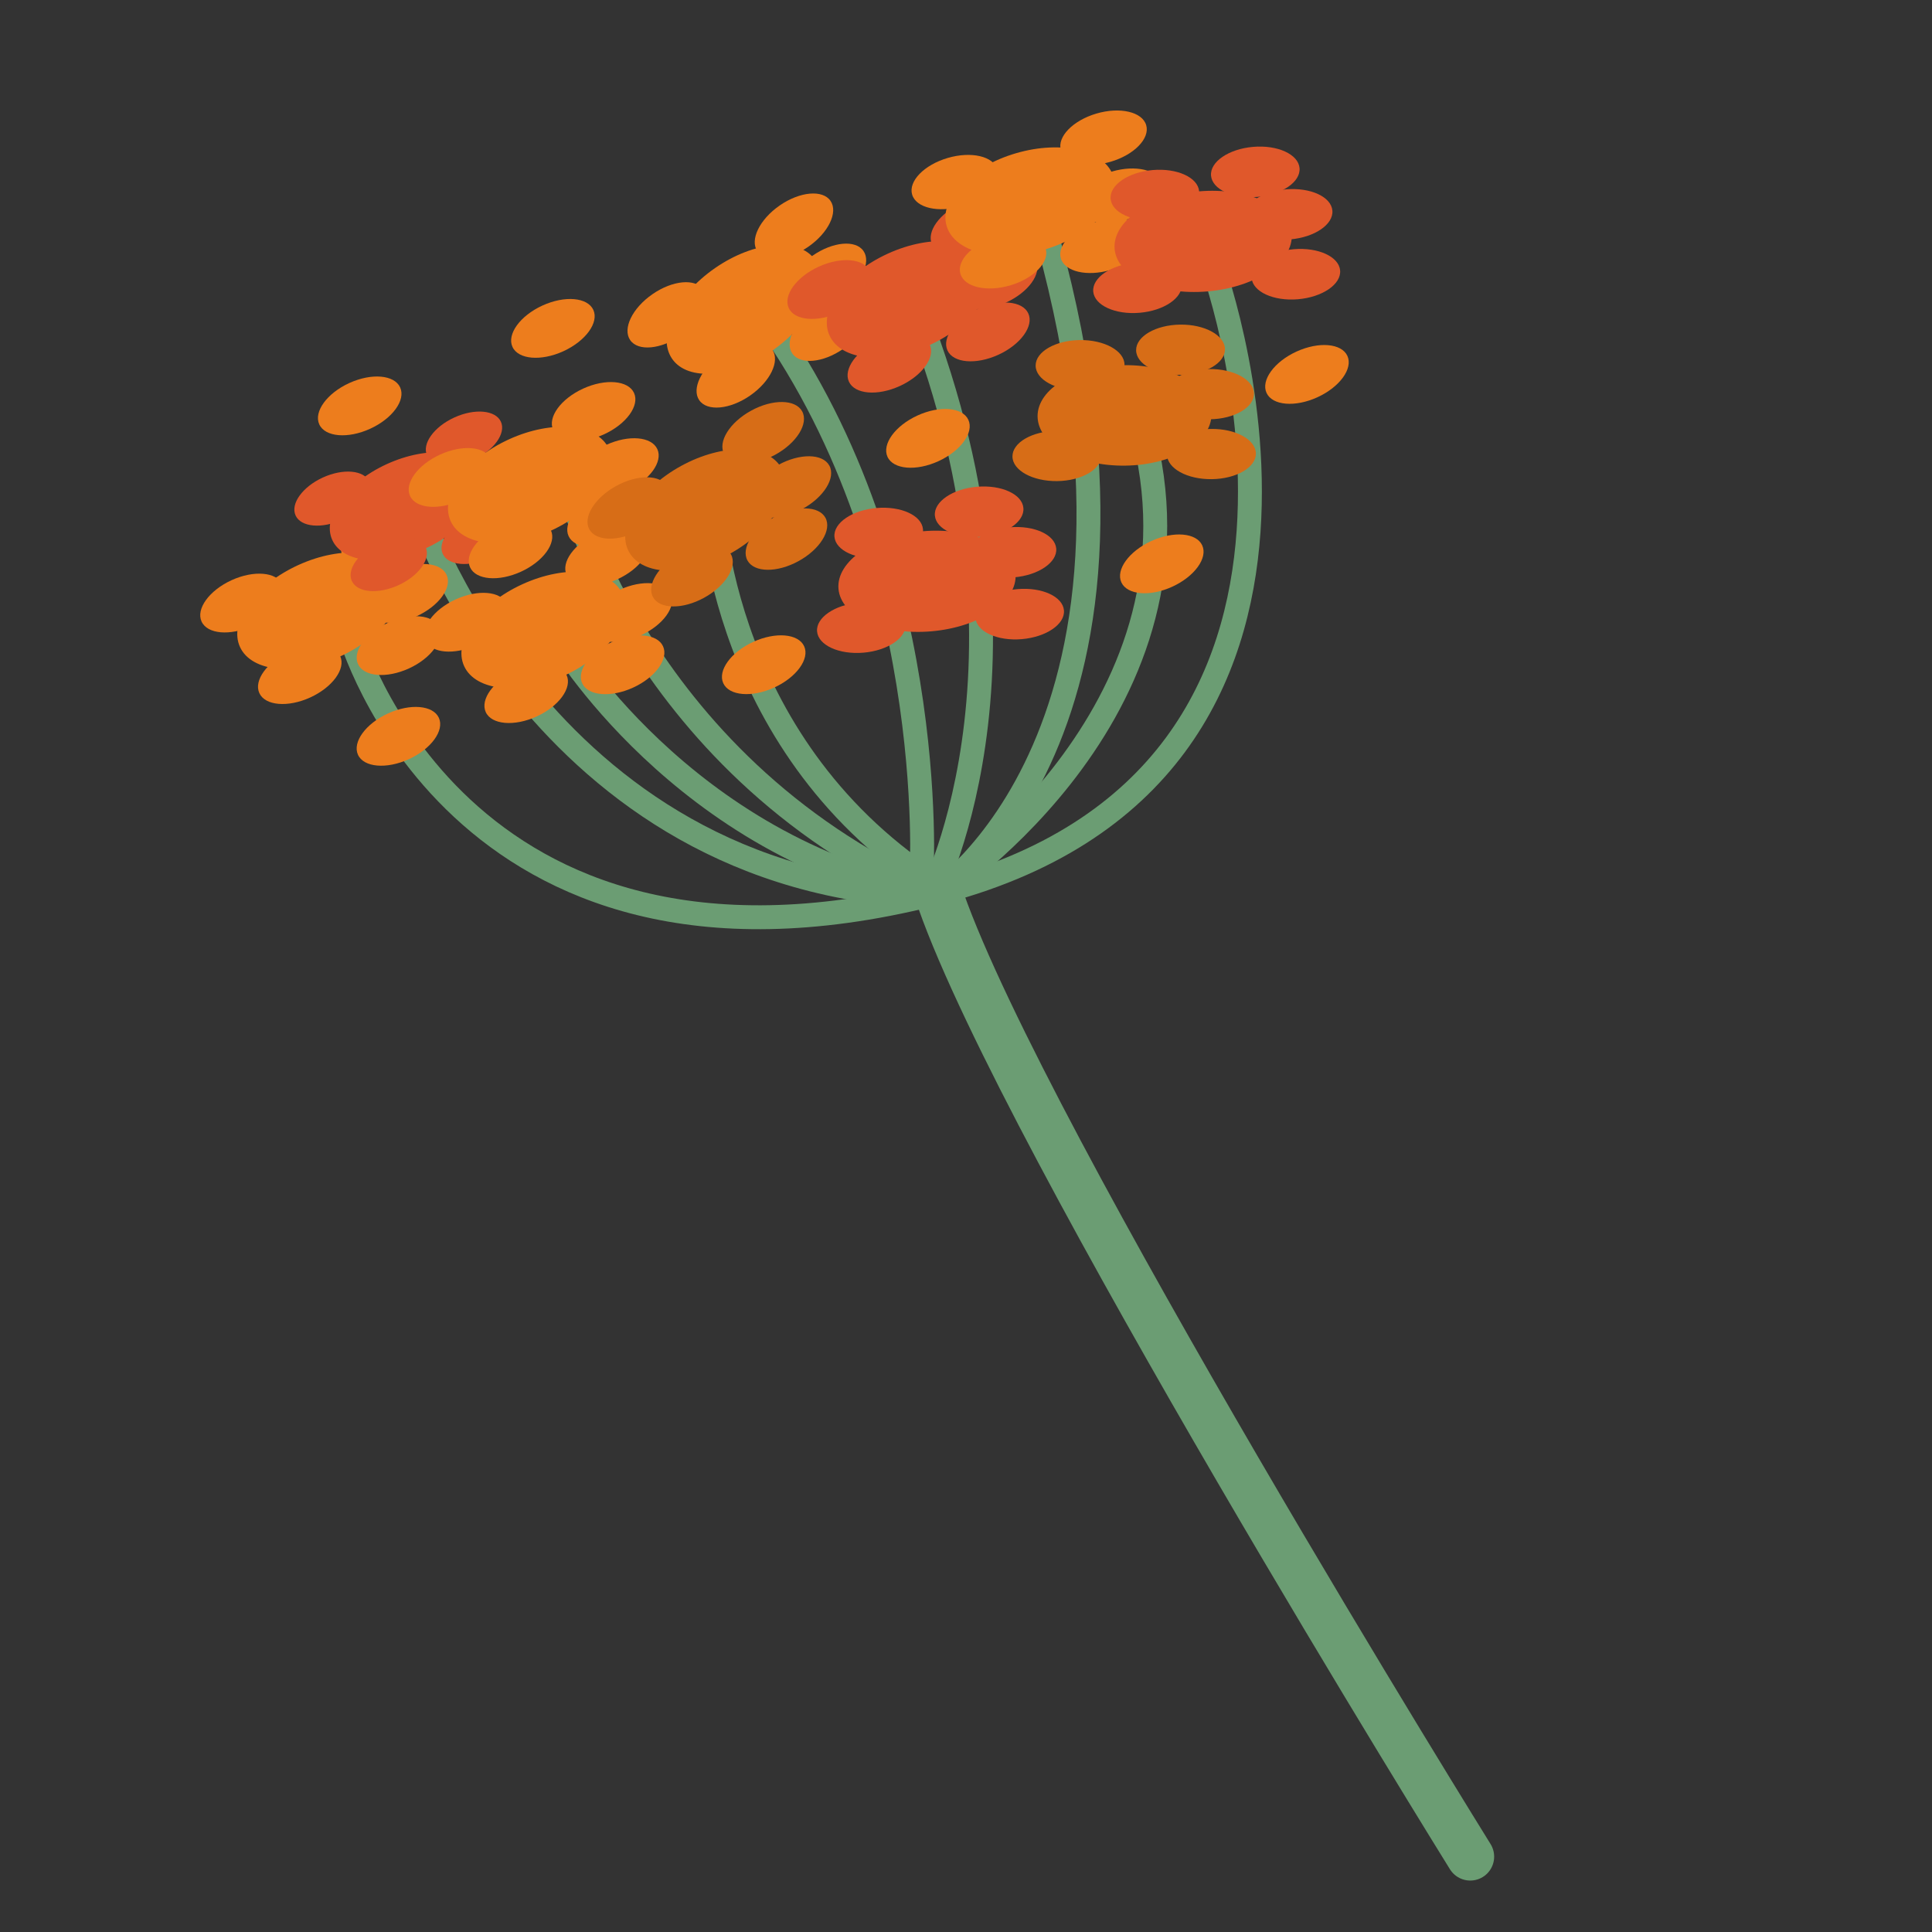 <?xml version="1.0" encoding="utf-8"?>
<!-- Generator: Adobe Illustrator 25.0.1, SVG Export Plug-In . SVG Version: 6.00 Build 0)  -->
<svg version="1.1" id="Layer_1" xmlns="http://www.w3.org/2000/svg" xmlns:xlink="http://www.w3.org/1999/xlink" x="0px" y="0px"
	 viewBox="0 0 100 100" style="enable-background:new 0 0 100 100;" xml:space="preserve">
<rect x="0" y="0" width="100" height="100" fill="#333333" stroke="none"/>
<style type="text/css">
	.st0{fill:#FFFFFF;stroke:#6B9D73;stroke-width:2.474;stroke-linecap:round;stroke-miterlimit:10;}
	.st1{fill:none;stroke:#6B9D73;stroke-width:1.237;stroke-miterlimit:10;}
	.st2{fill:#ED7D1D;}
	.st3{fill:#E0582B;}
	.st4{fill:#D76D17;}
</style>
<path class="st0" d="M48.7,46.6c4.4,12.5,27.4,49.5,27.4,49.5"/>
<path class="st1" d="M18.1,32.8c0,0,5.5,19.6,30.1,13.5s14.4-33,14.4-33"/>
<path class="st1" d="M21.5,25.9c0,0,6.3,19.8,26.8,20.5c0,0,13.4-8.5,5.6-35.2"/>
<path class="st1" d="M29.3,24.8c0,0,3.5,14.6,18.9,21.5c0,0,6.7-12.9-1.5-32"/>
<path class="st1" d="M36.8,25.5c0,0,0.1,12.3,10.9,19.8c0,0,1-16.7-8.5-29.4"/>
<path class="st1" d="M28.9,33c0,0,6.4,10.9,19.4,13.4c0,0,14-8.9,11.1-23"/>
<g>
	<ellipse transform="matrix(0.91 -0.416 0.416 0.91 -11.644 9.723)" class="st2" cx="16.5" cy="31.6" rx="4.5" ry="2.6"/>
	<ellipse transform="matrix(0.91 -0.416 0.416 0.91 -12.017 11.592)" class="st2" cx="20.6" cy="33.4" rx="2.3" ry="1.3"/>
	<ellipse transform="matrix(0.91 -0.416 0.416 0.91 -9.765 10.744)" class="st2" cx="19.8" cy="27.8" rx="2.3" ry="1.3"/>
	<ellipse transform="matrix(0.91 -0.416 0.416 0.91 -13.107 9.607)" class="st2" cx="15.5" cy="34.9" rx="2.3" ry="1.3"/>
	<ellipse transform="matrix(0.91 -0.416 0.416 0.91 -11.828 8.022)" class="st2" cx="12.5" cy="31.2" rx="2.3" ry="1.3"/>
	<ellipse transform="matrix(0.91 -0.416 0.416 0.91 -10.857 11.512)" class="st2" cx="21" cy="30.7" rx="2.3" ry="1.3"/>
</g>
<g>
	<ellipse transform="matrix(0.91 -0.416 0.416 0.91 -8.988 11.099)" class="st3" cx="21" cy="26.2" rx="4.2" ry="2.4"/>
	<ellipse transform="matrix(0.91 -0.416 0.416 0.91 -9.306 12.814)" class="st3" cx="24.8" cy="27.8" rx="2.1" ry="1.2"/>
	<ellipse transform="matrix(0.91 -0.416 0.416 0.91 -7.268 12.028)" class="st3" cx="24" cy="22.7" rx="2.1" ry="1.2"/>
	<ellipse transform="matrix(0.91 -0.416 0.416 0.91 -10.316 10.988)" class="st3" cx="20.1" cy="29.2" rx="2.1" ry="1.2"/>
	<ellipse transform="matrix(0.91 -0.416 0.416 0.91 -9.174 9.485)" class="st3" cx="17.2" cy="25.8" rx="2.1" ry="1.2"/>
	<ellipse transform="matrix(0.91 -0.416 0.416 0.91 -8.251 12.714)" class="st3" cx="25.1" cy="25.3" rx="2.1" ry="1.2"/>
</g>
<g>
	<ellipse transform="matrix(0.91 -0.416 0.416 0.91 -11.014 14.63)" class="st2" cx="28.1" cy="32.6" rx="4.5" ry="2.6"/>
	<ellipse transform="matrix(0.91 -0.416 0.416 0.91 -11.386 16.5)" class="st2" cx="32.2" cy="34.4" rx="2.3" ry="1.3"/>
	<ellipse transform="matrix(0.91 -0.416 0.416 0.91 -9.135 15.652)" class="st2" cx="31.4" cy="28.8" rx="2.3" ry="1.3"/>
	<ellipse transform="matrix(0.91 -0.416 0.416 0.91 -12.451 14.548)" class="st2" cx="27.2" cy="35.9" rx="2.3" ry="1.3"/>
	<ellipse transform="matrix(0.91 -0.416 0.416 0.91 -11.198 12.93)" class="st2" cx="24.1" cy="32.2" rx="2.3" ry="1.3"/>
	<ellipse transform="matrix(0.91 -0.416 0.416 0.91 -10.227 16.419)" class="st2" cx="32.6" cy="31.7" rx="2.3" ry="1.3"/>
</g>
<g>
	<ellipse transform="matrix(0.91 -0.416 0.416 0.91 -7.952 13.664)" class="st2" cx="27.4" cy="25.1" rx="4.5" ry="2.6"/>
	<ellipse transform="matrix(0.91 -0.416 0.416 0.91 -8.291 15.507)" class="st2" cx="31.5" cy="26.8" rx="2.3" ry="1.3"/>
	<ellipse transform="matrix(0.91 -0.416 0.416 0.91 -6.073 14.685)" class="st2" cx="30.7" cy="21.3" rx="2.3" ry="1.3"/>
	<ellipse transform="matrix(0.91 -0.416 0.416 0.91 -10.726 19.534)" class="st2" cx="39.5" cy="34.4" rx="2.3" ry="1.3"/>
	<ellipse transform="matrix(0.91 -0.416 0.416 0.91 -6.704 27.615)" class="st2" cx="60.1" cy="29.2" rx="2.3" ry="1.3"/>
	<ellipse transform="matrix(0.91 -0.416 0.416 0.91 -5.093 22)" class="st2" cx="48" cy="22.7" rx="2.3" ry="1.3"/>
	<ellipse transform="matrix(0.91 -0.416 0.416 0.91 -4.48 13.425)" class="st2" cx="28.6" cy="17" rx="2.3" ry="1.3"/>
	<ellipse transform="matrix(0.91 -0.416 0.416 0.91 -13.973 12.01)" class="st2" cx="20.6" cy="38.1" rx="2.3" ry="1.3"/>
	<ellipse transform="matrix(0.91 -0.416 0.416 0.91 -1.938 29.847)" class="st2" cx="67.6" cy="19.4" rx="2.3" ry="1.3"/>
	<ellipse transform="matrix(0.91 -0.416 0.416 0.91 -7.043 9.637)" class="st2" cx="18.6" cy="21" rx="2.3" ry="1.3"/>
	<ellipse transform="matrix(0.91 -0.416 0.416 0.91 -9.415 13.547)" class="st2" cx="26.4" cy="28.4" rx="2.3" ry="1.3"/>
	<ellipse transform="matrix(0.91 -0.416 0.416 0.91 -8.162 11.929)" class="st2" cx="23.3" cy="24.7" rx="2.3" ry="1.3"/>
	<ellipse transform="matrix(0.91 -0.416 0.416 0.91 -7.165 15.453)" class="st2" cx="31.9" cy="24.2" rx="2.3" ry="1.3"/>
</g>
<g>
	<ellipse transform="matrix(0.877 -0.481 0.481 0.877 -8.207 20.802)" class="st4" cx="36.5" cy="26.4" rx="4.5" ry="2.6"/>
	<ellipse transform="matrix(0.877 -0.481 0.481 0.877 -8.408 23.012)" class="st4" cx="40.7" cy="27.9" rx="2.3" ry="1.3"/>
	<ellipse transform="matrix(0.877 -0.481 0.481 0.877 -5.914 21.751)" class="st4" cx="39.5" cy="22.4" rx="2.3" ry="1.3"/>
	<ellipse transform="matrix(0.877 -0.481 0.481 0.877 -9.913 20.886)" class="st4" cx="35.8" cy="29.8" rx="2.3" ry="1.3"/>
	<ellipse transform="matrix(0.877 -0.481 0.481 0.877 -8.632 18.86)" class="st4" cx="32.5" cy="26.3" rx="2.3" ry="1.3"/>
	<ellipse transform="matrix(0.877 -0.481 0.481 0.877 -7.082 22.777)" class="st4" cx="40.9" cy="25.2" rx="2.3" ry="1.3"/>
</g>
<g>
	<ellipse transform="matrix(0.822 -0.569 0.569 0.822 -2.262 24.768)" class="st2" cx="38.5" cy="16" rx="4.5" ry="2.6"/>
	<ellipse transform="matrix(0.822 -0.569 0.569 0.822 -2.035 27.427)" class="st2" cx="42.9" cy="17" rx="2.3" ry="1.3"/>
	<ellipse transform="matrix(0.822 -0.569 0.569 0.822 0.654 25.473)" class="st2" cx="41.1" cy="11.7" rx="2.3" ry="1.3"/>
	<ellipse transform="matrix(0.822 -0.569 0.569 0.822 -4.273 25.139)" class="st2" cx="38.1" cy="19.4" rx="2.3" ry="1.3"/>
	<ellipse transform="matrix(0.822 -0.569 0.569 0.822 -3.124 22.528)" class="st2" cx="34.5" cy="16.3" rx="2.3" ry="1.3"/>
	<ellipse transform="matrix(0.822 -0.569 0.569 0.822 -0.516 26.898)" class="st2" cx="42.8" cy="14.3" rx="2.3" ry="1.3"/>
</g>
<g>
	<ellipse transform="matrix(0.91 -0.416 0.416 0.91 -2.186 20.943)" class="st3" cx="47" cy="15.5" rx="4.5" ry="2.6"/>
	<ellipse transform="matrix(0.91 -0.416 0.416 0.91 -2.524 22.786)" class="st3" cx="51.1" cy="17.2" rx="2.3" ry="1.3"/>
	<ellipse transform="matrix(0.91 -0.416 0.416 0.91 -0.307 21.964)" class="st3" cx="50.3" cy="11.7" rx="2.3" ry="1.3"/>
	<ellipse transform="matrix(0.91 -0.416 0.416 0.91 -3.648 20.826)" class="st3" cx="46" cy="18.8" rx="2.3" ry="1.3"/>
	<ellipse transform="matrix(0.91 -0.416 0.416 0.91 -2.361 19.182)" class="st3" cx="42.9" cy="15" rx="2.3" ry="1.3"/>
	<ellipse transform="matrix(0.91 -0.416 0.416 0.91 -1.365 22.706)" class="st3" cx="51.5" cy="14.5" rx="2.3" ry="1.3"/>
</g>
<g>
	<ellipse transform="matrix(0.96 -0.281 0.281 0.96 -0.774 15.421)" class="st2" cx="53.3" cy="10.4" rx="4.5" ry="2.6"/>
	<ellipse transform="matrix(0.96 -0.281 0.281 0.96 -1.268 16.579)" class="st2" cx="57.1" cy="12.7" rx="2.3" ry="1.3"/>
	<ellipse transform="matrix(0.96 -0.281 0.281 0.96 0.308 16.354)" class="st2" cx="57.1" cy="7.1" rx="2.3" ry="1.3"/>
	<ellipse transform="matrix(0.96 -0.281 0.281 0.96 -1.699 15.149)" class="st2" cx="51.9" cy="13.5" rx="2.3" ry="1.3"/>
	<ellipse transform="matrix(0.96 -0.281 0.281 0.96 -0.646 14.281)" class="st2" cx="49.4" cy="9.4" rx="2.3" ry="1.3"/>
	<ellipse transform="matrix(0.96 -0.281 0.281 0.96 -0.501 16.7)" class="st2" cx="57.9" cy="10.1" rx="2.3" ry="1.3"/>
</g>
<g>
	
		<ellipse transform="matrix(1 -1.260662e-02 1.260662e-02 1 -0.266 0.735)" class="st4" cx="58.2" cy="21.5" rx="4.5" ry="2.6"/>
	
		<ellipse transform="matrix(1 -1.260662e-02 1.260662e-02 1 -0.223 0.772)" class="st4" cx="61.1" cy="18.1" rx="2.3" ry="1.3"/>
	
		<ellipse transform="matrix(1 -1.260662e-02 1.260662e-02 1 -0.291 0.792)" class="st4" cx="62.7" cy="23.5" rx="2.3" ry="1.3"/>
	
		<ellipse transform="matrix(1 -1.260662e-02 1.260662e-02 1 -0.234 0.706)" class="st4" cx="55.9" cy="18.9" rx="2.3" ry="1.3"/>
	
		<ellipse transform="matrix(1 -1.260662e-02 1.260662e-02 1 -0.293 0.691)" class="st4" cx="54.7" cy="23.6" rx="2.3" ry="1.3"/>
	
		<ellipse transform="matrix(1 -1.260627e-02 1.260627e-02 1 -0.252 0.791)" class="st4" cx="62.6" cy="20.4" rx="2.3" ry="1.3"/>
</g>
<g>
	
		<ellipse transform="matrix(0.996 -8.478622e-02 8.478622e-02 0.996 -0.836 5.327)" class="st3" cx="62.3" cy="12.5" rx="4.6" ry="2.6"/>
	
		<ellipse transform="matrix(0.996 -8.478605e-02 8.478605e-02 0.996 -0.521 5.543)" class="st3" cx="65" cy="8.9" rx="2.3" ry="1.3"/>
	
		<ellipse transform="matrix(0.996 -8.478639e-02 8.478639e-02 0.996 -0.962 5.74)" class="st3" cx="67.1" cy="14.2" rx="2.3" ry="1.3"/>
	
		<ellipse transform="matrix(0.996 -8.478639e-02 8.478639e-02 0.996 -0.641 5.107)" class="st3" cx="59.8" cy="10.1" rx="2.3" ry="1.3"/>
	
		<ellipse transform="matrix(0.996 -8.478639e-02 8.478639e-02 0.996 -1.051 5.048)" class="st3" cx="58.9" cy="14.9" rx="2.3" ry="1.3"/>
	
		<ellipse transform="matrix(0.996 -8.478639e-02 8.478639e-02 0.996 -0.701 5.695)" class="st3" cx="66.7" cy="11.1" rx="2.3" ry="1.3"/>
</g>
<g>
	
		<ellipse transform="matrix(0.996 -8.478639e-02 8.478639e-02 0.996 -2.379 4.178)" class="st3" cx="48" cy="30.1" rx="4.6" ry="2.6"/>
	
		<ellipse transform="matrix(0.996 -8.478639e-02 8.478639e-02 0.996 -2.064 4.394)" class="st3" cx="50.7" cy="26.5" rx="2.3" ry="1.3"/>
	
		<ellipse transform="matrix(0.996 -8.478639e-02 8.478639e-02 0.996 -2.506 4.591)" class="st3" cx="52.8" cy="31.8" rx="2.3" ry="1.3"/>
	
		<ellipse transform="matrix(0.996 -8.478639e-02 8.478639e-02 0.996 -2.176 3.957)" class="st3" cx="45.5" cy="27.6" rx="2.3" ry="1.3"/>
	
		<ellipse transform="matrix(0.996 -8.478639e-02 8.478639e-02 0.996 -2.595 3.899)" class="st3" cx="44.6" cy="32.5" rx="2.3" ry="1.3"/>
	
		<ellipse transform="matrix(0.996 -8.478639e-02 8.478639e-02 0.996 -2.236 4.545)" class="st3" cx="52.4" cy="28.6" rx="2.3" ry="1.3"/>
</g>
</svg>
